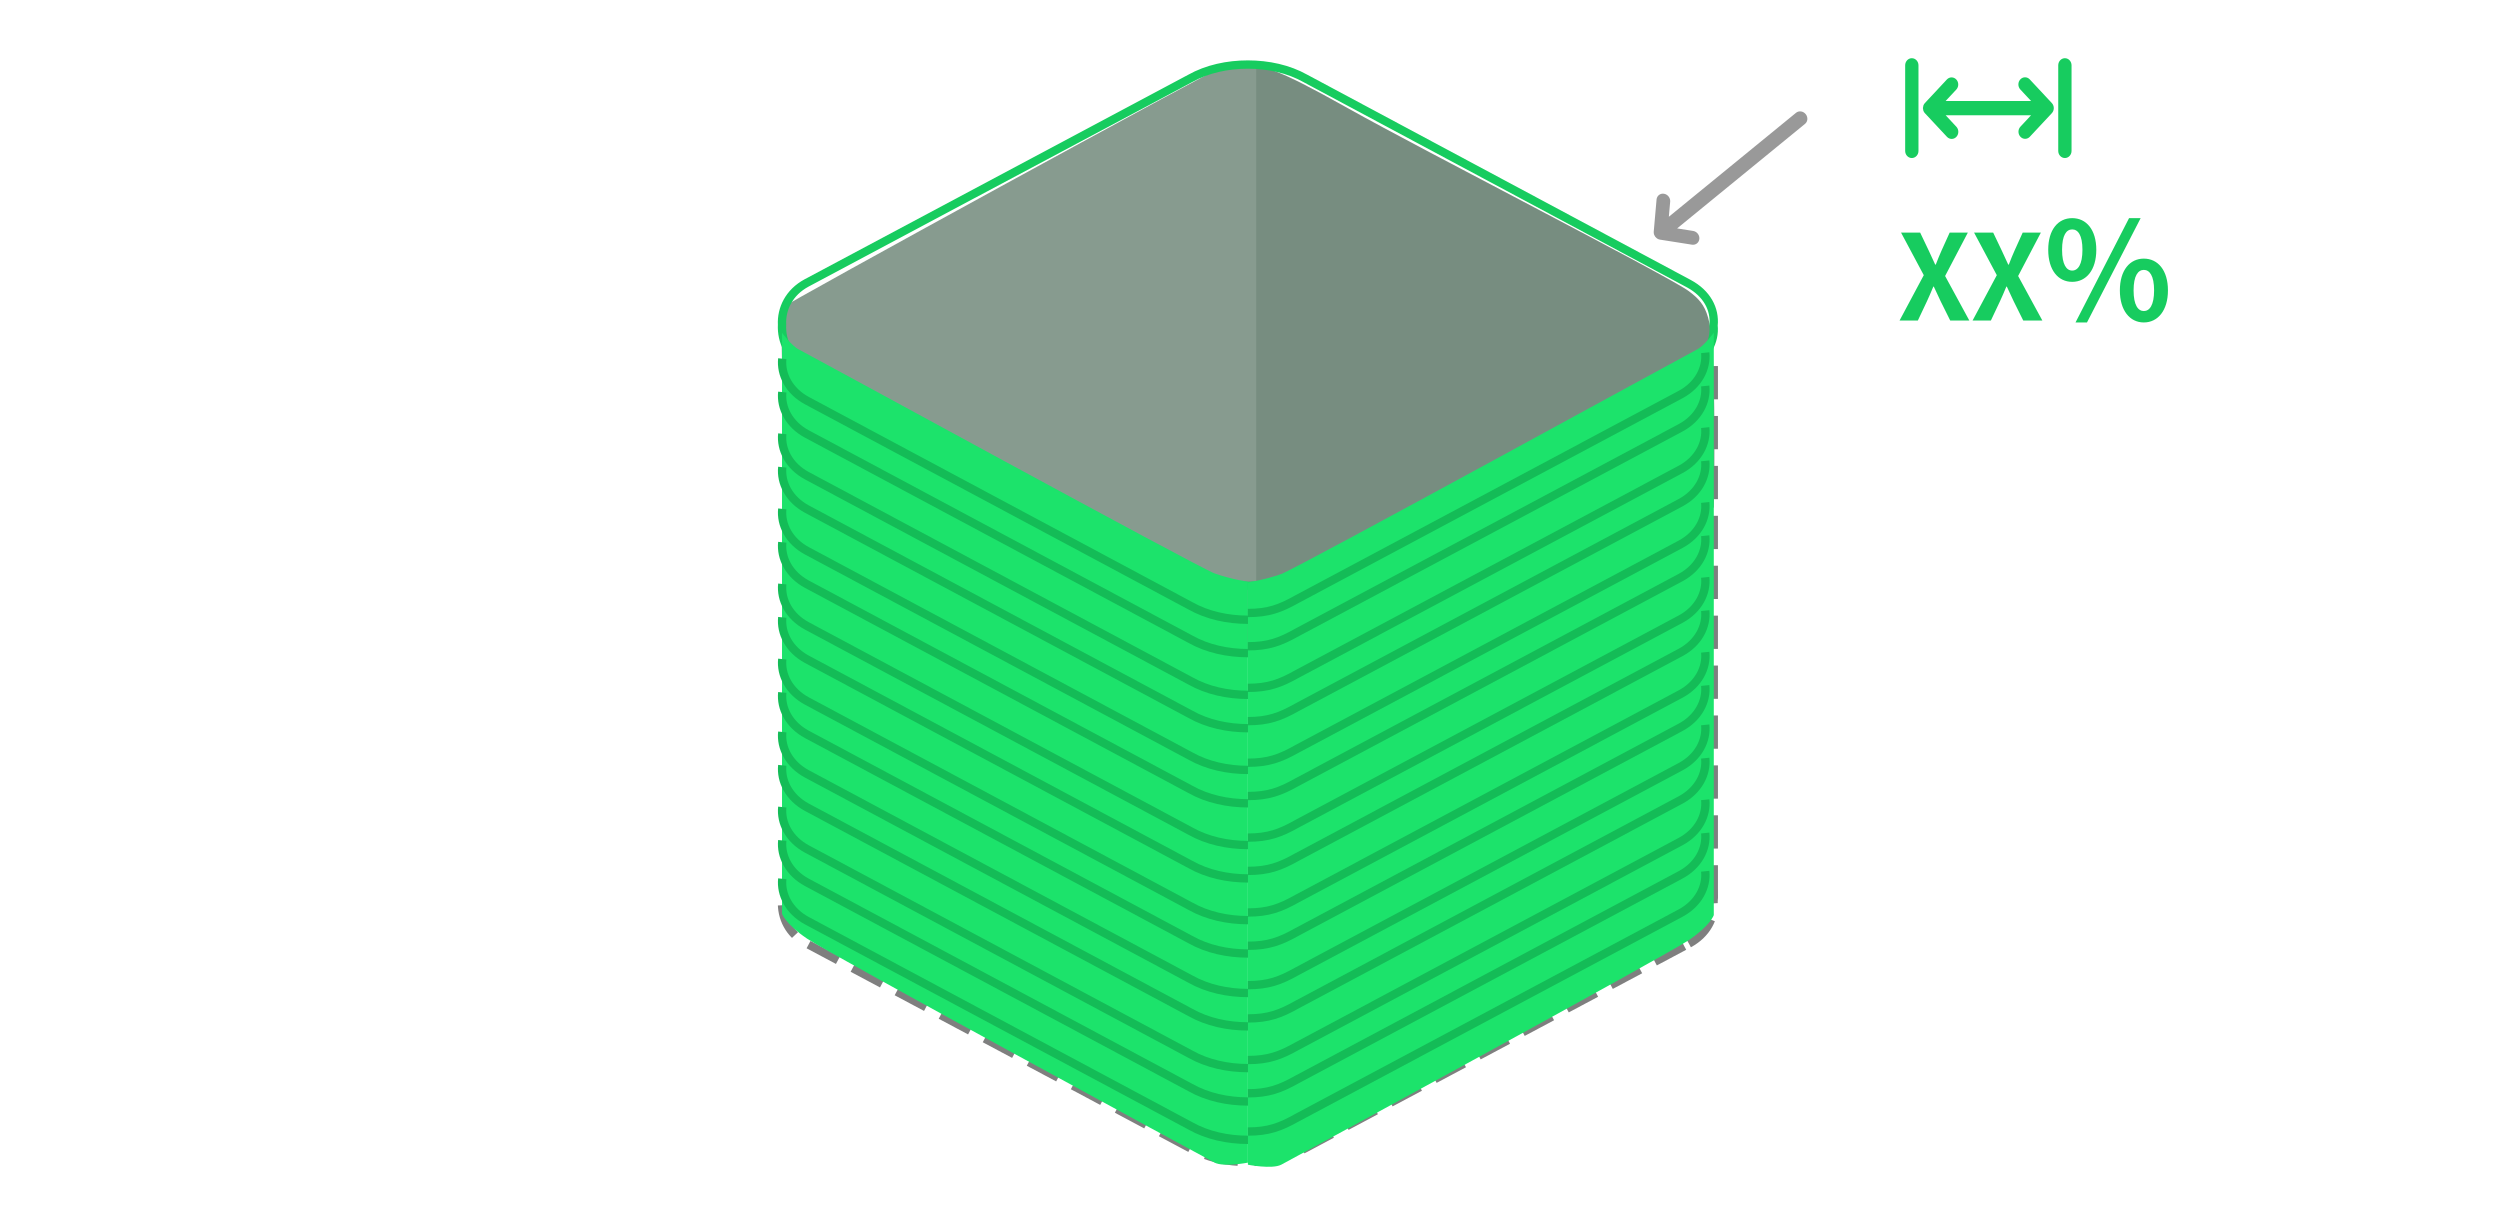 <svg 
 xmlns="http://www.w3.org/2000/svg"
 xmlns:xlink="http://www.w3.org/1999/xlink"
 width="300.5px" height="147.5px">
<path fill-rule="evenodd"  fill="none"
 d="M-0.002,-0.001 L299.998,-0.001 L299.998,146.999 L-0.002,146.999 L-0.002,-0.001 Z"/>
<path fill-rule="evenodd"  fill="rgb(119, 141, 128)"
 d="M148.998,8.000 C151.628,7.693 153.162,8.044 161.999,13.000 C171.118,18.114 200.663,33.245 202.998,35.000 C205.335,36.754 205.817,37.986 205.999,46.000 C206.180,54.013 205.999,61.000 205.999,61.000 L148.998,79.000 L145.999,62.000 C145.999,62.000 146.369,8.307 148.998,8.000 Z"/>
<path fill-rule="evenodd"  fill="rgb(135, 155, 143)"
 d="M93.999,44.000 C93.999,44.000 93.853,37.339 93.999,37.000 C94.144,36.661 146.531,8.001 146.999,8.000 C147.110,8.000 148.229,8.000 149.256,8.000 C150.164,8.000 150.998,8.000 150.998,8.000 L150.998,11.000 L150.998,74.000 L93.999,44.000 Z"/>
<path fill-rule="evenodd"  stroke="rgb(127, 127, 127)" stroke-width="1px" stroke-dasharray="4, 2" stroke-linecap="butt" stroke-linejoin="miter" fill="none"
 d="M203.009,113.420 C205.147,112.271 206.161,110.277 205.968,108.395 C206.175,106.401 205.147,104.518 203.009,103.369 L156.921,78.699 C154.880,77.550 152.436,77.024 149.991,77.024 C147.547,77.024 145.089,77.550 143.047,78.699 L96.960,103.272 C94.821,104.421 93.905,106.415 94.002,108.297 C93.905,110.291 94.821,112.271 96.960,113.420 L143.047,138.006 C145.089,139.156 147.534,139.682 149.991,139.682 C152.436,139.682 154.880,139.156 156.921,138.006 L203.009,113.420 Z"/>
<path fill-rule="evenodd"  stroke="rgb(23, 204, 95)" stroke-width="1px" stroke-linecap="butt" stroke-linejoin="miter" fill="none"
 d="M203.009,44.154 C205.147,43.005 206.161,41.011 205.968,39.129 C206.175,37.136 205.147,35.252 203.009,34.102 L156.921,9.433 C154.880,8.283 152.436,7.758 149.991,7.758 C147.547,7.758 145.089,8.283 143.047,9.433 L96.960,34.006 C94.821,35.155 93.905,37.149 94.002,39.031 C93.905,41.025 94.821,43.005 96.960,44.154 L143.047,68.741 C145.089,69.890 147.534,70.416 149.991,70.416 C152.436,70.416 154.880,69.890 156.921,68.741 L203.009,44.154 Z"/>
<path fill-rule="evenodd"  stroke="rgb(127, 127, 127)" stroke-width="1px" stroke-dasharray="4, 2" stroke-linecap="butt" stroke-linejoin="miter" fill="none"
 d="M94.997,43.999 L94.997,107.999 "/>
<path fill-rule="evenodd"  stroke="rgb(127, 127, 127)" stroke-width="1px" stroke-dasharray="4, 2" stroke-linecap="butt" stroke-linejoin="miter" fill="none"
 d="M205.997,43.999 L205.997,107.999 "/>
<path fill-rule="evenodd"  stroke="rgb(127, 127, 127)" stroke-width="1px" stroke-dasharray="4, 2" stroke-linecap="butt" stroke-linejoin="miter" fill="none"
 d="M150.997,71.999 L150.997,139.998 "/>
<path fill-rule="evenodd"  fill="rgb(28, 227, 107)"
 d="M149.998,70.000 C149.998,70.000 152.061,69.694 153.998,69.000 C155.936,68.305 203.218,42.372 203.998,42.000 C204.779,41.628 205.998,40.000 205.998,40.000 L205.998,110.000 C205.998,110.000 205.599,111.233 202.998,113.000 C200.399,114.767 155.104,139.436 153.998,140.000 C152.893,140.563 149.998,140.000 149.998,140.000 L149.998,70.000 Z"/>
<path fill-rule="evenodd"  fill="rgb(28, 227, 107)"
 d="M149.998,69.925 C149.998,69.925 147.936,69.620 145.999,68.927 C144.061,68.235 96.779,42.366 95.998,41.995 C95.218,41.623 93.998,40.000 93.998,40.000 L93.998,109.825 C93.998,109.825 94.399,111.055 96.999,112.818 C99.598,114.580 144.893,139.188 145.999,139.750 C147.104,140.312 149.998,139.750 149.998,139.750 L149.998,69.925 Z"/>
<path fill-rule="evenodd"  stroke="rgb(20, 188, 87)" stroke-width="1px" stroke-linecap="butt" stroke-linejoin="miter" fill="none"
 d="M149.992,136.011 C152.436,136.011 153.880,135.485 155.921,134.336 L202.010,109.749 C204.148,108.600 205.162,106.606 204.968,104.724 "/>
<path fill-rule="evenodd"  stroke="rgb(20, 188, 87)" stroke-width="1px" stroke-linecap="butt" stroke-linejoin="miter" fill="none"
 d="M149.992,131.416 C152.436,131.416 153.880,130.890 155.921,129.741 L202.010,105.154 C204.148,104.005 205.162,102.012 204.968,100.129 "/>
<path fill-rule="evenodd"  stroke="rgb(20, 188, 87)" stroke-width="1px" stroke-linecap="butt" stroke-linejoin="miter" fill="none"
 d="M149.992,127.416 C152.436,127.416 153.880,126.890 155.921,125.741 L202.010,101.154 C204.148,100.005 205.162,98.012 204.968,96.129 "/>
<path fill-rule="evenodd"  stroke="rgb(20, 188, 87)" stroke-width="1px" stroke-linecap="butt" stroke-linejoin="miter" fill="none"
 d="M149.992,122.416 C152.436,122.416 153.880,121.890 155.921,120.741 L202.010,96.154 C204.148,95.005 205.162,93.012 204.968,91.129 "/>
<path fill-rule="evenodd"  stroke="rgb(20, 188, 87)" stroke-width="1px" stroke-linecap="butt" stroke-linejoin="miter" fill="none"
 d="M149.992,118.416 C152.436,118.416 153.880,117.890 155.921,116.741 L202.010,92.154 C204.148,91.005 205.162,89.012 204.968,87.129 "/>
<path fill-rule="evenodd"  stroke="rgb(20, 188, 87)" stroke-width="1px" stroke-linecap="butt" stroke-linejoin="miter" fill="none"
 d="M149.992,113.682 C152.436,113.682 153.880,113.156 155.921,112.007 L202.010,87.420 C204.148,86.271 205.162,84.277 204.968,82.395 "/>
<path fill-rule="evenodd"  stroke="rgb(20, 188, 87)" stroke-width="1px" stroke-linecap="butt" stroke-linejoin="miter" fill="none"
 d="M149.992,109.682 C152.436,109.682 153.880,109.156 155.921,108.007 L202.010,83.420 C204.148,82.271 205.162,80.277 204.968,78.395 "/>
<path fill-rule="evenodd"  stroke="rgb(20, 188, 87)" stroke-width="1px" stroke-linecap="butt" stroke-linejoin="miter" fill="none"
 d="M149.992,104.682 C152.436,104.682 153.880,104.156 155.921,103.007 L202.010,78.420 C204.148,77.271 205.162,75.277 204.968,73.395 "/>
<path fill-rule="evenodd"  stroke="rgb(20, 188, 87)" stroke-width="1px" stroke-linecap="butt" stroke-linejoin="miter" fill="none"
 d="M149.992,100.682 C152.436,100.682 153.880,100.156 155.921,99.007 L202.010,74.420 C204.148,73.271 205.162,71.277 204.968,69.395 "/>
<path fill-rule="evenodd"  stroke="rgb(20, 188, 87)" stroke-width="1px" stroke-linecap="butt" stroke-linejoin="miter" fill="none"
 d="M149.992,95.682 C152.436,95.682 153.880,95.156 155.921,94.007 L202.010,69.420 C204.148,68.271 205.162,66.277 204.968,64.395 "/>
<path fill-rule="evenodd"  stroke="rgb(20, 188, 87)" stroke-width="1px" stroke-linecap="butt" stroke-linejoin="miter" fill="none"
 d="M149.992,91.682 C152.436,91.682 153.880,91.156 155.921,90.007 L202.010,65.420 C204.148,64.271 205.162,62.278 204.968,60.395 "/>
<path fill-rule="evenodd"  stroke="rgb(20, 188, 87)" stroke-width="1px" stroke-linecap="butt" stroke-linejoin="miter" fill="none"
 d="M149.992,86.682 C152.436,86.682 153.880,86.156 155.921,85.007 L202.010,60.420 C204.148,59.271 205.162,57.277 204.968,55.395 "/>
<path fill-rule="evenodd"  stroke="rgb(20, 188, 87)" stroke-width="1px" stroke-linecap="butt" stroke-linejoin="miter" fill="none"
 d="M149.992,82.682 C152.436,82.682 153.880,82.156 155.921,81.007 L202.010,56.420 C204.148,55.271 205.162,53.277 204.968,51.395 "/>
<path fill-rule="evenodd"  stroke="rgb(20, 188, 87)" stroke-width="1px" stroke-linecap="butt" stroke-linejoin="miter" fill="none"
 d="M149.992,77.682 C152.436,77.682 153.880,77.156 155.921,76.007 L202.010,51.420 C204.148,50.271 205.162,48.277 204.968,46.395 "/>
<path fill-rule="evenodd"  stroke="rgb(20, 188, 87)" stroke-width="1px" stroke-linecap="butt" stroke-linejoin="miter" fill="none"
 d="M149.992,73.682 C152.436,73.682 153.880,73.156 155.921,72.007 L202.010,47.420 C204.148,46.271 205.162,44.277 204.968,42.395 "/>
<path fill-rule="evenodd"  stroke="rgb(20, 188, 87)" stroke-width="1px" stroke-linecap="butt" stroke-linejoin="miter" fill="none"
 d="M150.004,137.008 C147.561,137.008 145.116,136.481 143.076,135.328 L96.987,110.668 C94.849,109.516 93.835,107.516 94.029,105.628 "/>
<path fill-rule="evenodd"  stroke="rgb(20, 188, 87)" stroke-width="1px" stroke-linecap="butt" stroke-linejoin="miter" fill="none"
 d="M150.004,132.399 C147.561,132.399 145.116,131.872 143.076,130.719 L96.987,106.060 C94.849,104.907 93.835,102.908 94.029,101.020 "/>
<path fill-rule="evenodd"  stroke="rgb(20, 188, 87)" stroke-width="1px" stroke-linecap="butt" stroke-linejoin="miter" fill="none"
 d="M150.004,128.388 C147.561,128.388 145.116,127.860 143.076,126.708 L96.987,102.048 C94.849,100.895 93.835,98.896 94.029,97.008 "/>
<path fill-rule="evenodd"  stroke="rgb(20, 188, 87)" stroke-width="1px" stroke-linecap="butt" stroke-linejoin="miter" fill="none"
 d="M150.004,123.373 C147.561,123.373 145.116,122.846 143.076,121.693 L96.987,97.033 C94.849,95.881 93.835,93.881 94.029,91.993 "/>
<path fill-rule="evenodd"  stroke="rgb(20, 188, 87)" stroke-width="1px" stroke-linecap="butt" stroke-linejoin="miter" fill="none"
 d="M150.004,119.361 C147.561,119.361 145.116,118.833 143.076,117.681 L96.987,93.021 C94.849,91.869 93.835,89.869 94.029,87.981 "/>
<path fill-rule="evenodd"  stroke="rgb(20, 188, 87)" stroke-width="1px" stroke-linecap="butt" stroke-linejoin="miter" fill="none"
 d="M150.004,114.612 C147.561,114.612 145.116,114.086 143.076,112.933 L96.987,88.273 C94.849,87.120 93.835,85.121 94.029,83.233 "/>
<path fill-rule="evenodd"  stroke="rgb(20, 188, 87)" stroke-width="1px" stroke-linecap="butt" stroke-linejoin="miter" fill="none"
 d="M150.004,110.601 C147.561,110.601 145.116,110.073 143.076,108.921 L96.987,84.261 C94.849,83.108 93.835,81.109 94.029,79.221 "/>
<path fill-rule="evenodd"  stroke="rgb(20, 188, 87)" stroke-width="1px" stroke-linecap="butt" stroke-linejoin="miter" fill="none"
 d="M150.004,105.586 C147.561,105.586 145.116,105.058 143.076,103.906 L96.987,79.246 C94.849,78.093 93.835,76.094 94.029,74.206 "/>
<path fill-rule="evenodd"  stroke="rgb(20, 188, 87)" stroke-width="1px" stroke-linecap="butt" stroke-linejoin="miter" fill="none"
 d="M150.004,101.574 C147.561,101.574 145.116,101.046 143.076,99.894 L96.987,75.234 C94.849,74.082 93.835,72.082 94.029,70.194 "/>
<path fill-rule="evenodd"  stroke="rgb(20, 188, 87)" stroke-width="1px" stroke-linecap="butt" stroke-linejoin="miter" fill="none"
 d="M150.004,96.559 C147.561,96.559 145.116,96.031 143.076,94.879 L96.987,70.220 C94.849,69.067 93.835,67.067 94.029,65.179 "/>
<path fill-rule="evenodd"  stroke="rgb(20, 188, 87)" stroke-width="1px" stroke-linecap="butt" stroke-linejoin="miter" fill="none"
 d="M150.004,92.547 C147.561,92.547 145.116,92.020 143.076,90.867 L96.987,66.207 C94.849,65.055 93.835,63.056 94.029,61.167 "/>
<path fill-rule="evenodd"  stroke="rgb(20, 188, 87)" stroke-width="1px" stroke-linecap="butt" stroke-linejoin="miter" fill="none"
 d="M150.004,87.532 C147.561,87.532 145.116,87.005 143.076,85.852 L96.987,61.192 C94.849,60.040 93.835,58.041 94.029,56.152 "/>
<path fill-rule="evenodd"  stroke="rgb(20, 188, 87)" stroke-width="1px" stroke-linecap="butt" stroke-linejoin="miter" fill="none"
 d="M150.004,83.521 C147.561,83.521 145.116,82.993 143.076,81.840 L96.987,57.180 C94.849,56.028 93.835,54.029 94.029,52.140 "/>
<path fill-rule="evenodd"  stroke="rgb(20, 188, 87)" stroke-width="1px" stroke-linecap="butt" stroke-linejoin="miter" fill="none"
 d="M150.004,78.506 C147.561,78.506 145.116,77.978 143.076,76.826 L96.987,52.166 C94.849,51.014 93.835,49.014 94.029,47.126 "/>
<path fill-rule="evenodd"  stroke="rgb(20, 188, 87)" stroke-width="1px" stroke-linecap="butt" stroke-linejoin="miter" fill="none"
 d="M150.004,74.494 C147.561,74.494 145.116,73.966 143.076,72.814 L96.987,48.154 C94.849,47.001 93.835,45.002 94.029,43.114 "/>
<path fill-rule="evenodd"  fill="rgb(153, 153, 153)"
 d="M216.952,14.899 L201.591,27.455 L203.530,27.761 C203.977,27.840 204.303,28.264 204.263,28.714 C204.223,29.165 203.832,29.475 203.385,29.412 L199.528,28.804 C199.420,28.787 199.314,28.748 199.216,28.689 C199.145,28.647 199.087,28.587 199.031,28.527 C199.011,28.505 198.985,28.494 198.967,28.470 C198.948,28.447 198.943,28.419 198.928,28.395 C198.883,28.325 198.838,28.255 198.814,28.175 C198.781,28.066 198.769,27.955 198.779,27.846 L199.120,23.955 C199.176,23.514 199.568,23.218 200.009,23.288 C200.450,23.357 200.780,23.766 200.757,24.213 L200.596,26.054 L215.896,13.547 C216.244,13.275 216.763,13.358 217.053,13.730 C217.346,14.104 217.300,14.627 216.952,14.899 Z"/>
<path fill-rule="evenodd"  fill="rgb(23, 204, 95)"
 d="M248.201,18.996 C247.758,18.996 247.400,18.612 247.400,18.139 L247.400,7.853 C247.400,7.380 247.758,6.996 248.201,6.996 C248.642,6.996 249.000,7.380 249.000,7.853 L249.000,18.139 C249.000,18.612 248.642,18.996 248.201,18.996 ZM243.966,16.458 C243.650,16.773 243.160,16.764 242.855,16.437 C242.550,16.111 242.541,15.584 242.835,15.247 L244.135,13.853 L233.866,13.853 L235.166,15.247 C235.470,15.584 235.465,16.119 235.157,16.449 C234.848,16.780 234.349,16.783 234.035,16.458 L231.370,13.604 C231.295,13.524 231.236,13.428 231.195,13.321 C231.171,13.260 231.168,13.194 231.159,13.129 C231.152,13.084 231.134,13.043 231.134,12.996 C231.134,12.947 231.152,12.906 231.159,12.860 C231.169,12.796 231.172,12.731 231.195,12.671 C231.236,12.564 231.296,12.468 231.371,12.388 L234.035,9.533 C234.351,9.219 234.841,9.228 235.146,9.554 C235.451,9.880 235.460,10.406 235.166,10.744 L233.865,12.138 L244.135,12.138 L242.833,10.744 C242.531,10.408 242.536,9.873 242.844,9.543 C243.153,9.213 243.652,9.207 243.966,9.533 L246.633,12.391 C246.944,12.725 246.944,13.267 246.633,13.602 L243.966,16.458 ZM229.800,18.996 C229.359,18.996 229.001,18.612 229.001,18.139 L229.001,7.853 C229.001,7.380 229.359,6.996 229.800,6.996 C230.242,6.996 230.601,7.380 230.601,7.853 L230.601,18.139 C230.601,18.612 230.242,18.996 229.800,18.996 Z"/>
<path fill-rule="evenodd"  fill="rgb(23, 204, 95)"
 d="M257.689,38.759 C256.009,38.759 254.808,37.323 254.808,34.907 C254.808,32.474 256.009,31.086 257.689,31.086 C259.370,31.086 260.587,32.474 260.587,34.907 C260.587,37.323 259.370,38.759 257.689,38.759 ZM257.689,32.441 C257.001,32.441 256.457,33.127 256.457,34.907 C256.457,36.686 257.001,37.388 257.689,37.388 C258.377,37.388 258.922,36.686 258.922,34.907 C258.922,33.127 258.377,32.441 257.689,32.441 ZM249.478,38.759 L255.913,26.220 L257.305,26.220 L250.855,38.759 L249.478,38.759 ZM249.078,33.878 C247.382,33.878 246.197,32.457 246.197,30.025 C246.197,27.608 247.382,26.220 249.078,26.220 C250.775,26.220 251.975,27.608 251.975,30.025 C251.975,32.457 250.775,33.878 249.078,33.878 ZM249.078,27.576 C248.390,27.576 247.861,28.245 247.861,30.025 C247.861,31.804 248.390,32.523 249.078,32.523 C249.766,32.523 250.310,31.804 250.310,30.025 C250.310,28.245 249.766,27.576 249.078,27.576 ZM243.196,38.531 L242.033,36.189 C241.768,35.646 241.529,35.089 241.221,34.446 L241.165,34.446 C240.899,35.089 240.661,35.646 240.408,36.189 L239.302,38.531 L237.102,38.531 L240.016,33.075 L237.285,27.962 L239.582,27.962 L240.618,30.133 C240.857,30.633 241.081,31.147 241.389,31.804 L241.459,31.804 C241.711,31.147 241.921,30.633 242.145,30.133 L243.126,27.962 L245.311,27.962 L242.579,33.175 L245.493,38.531 L243.196,38.531 ZM234.418,38.531 L233.255,36.189 C232.989,35.646 232.751,35.089 232.443,34.446 L232.387,34.446 C232.120,35.089 231.883,35.646 231.630,36.189 L230.524,38.531 L228.325,38.531 L231.238,33.075 L228.507,27.962 L230.804,27.962 L231.840,30.133 C232.079,30.633 232.303,31.147 232.611,31.804 L232.681,31.804 C232.933,31.147 233.143,30.633 233.367,30.133 L234.348,27.962 L236.533,27.962 L233.802,33.175 L236.715,38.531 L234.418,38.531 Z"/>
</svg>
